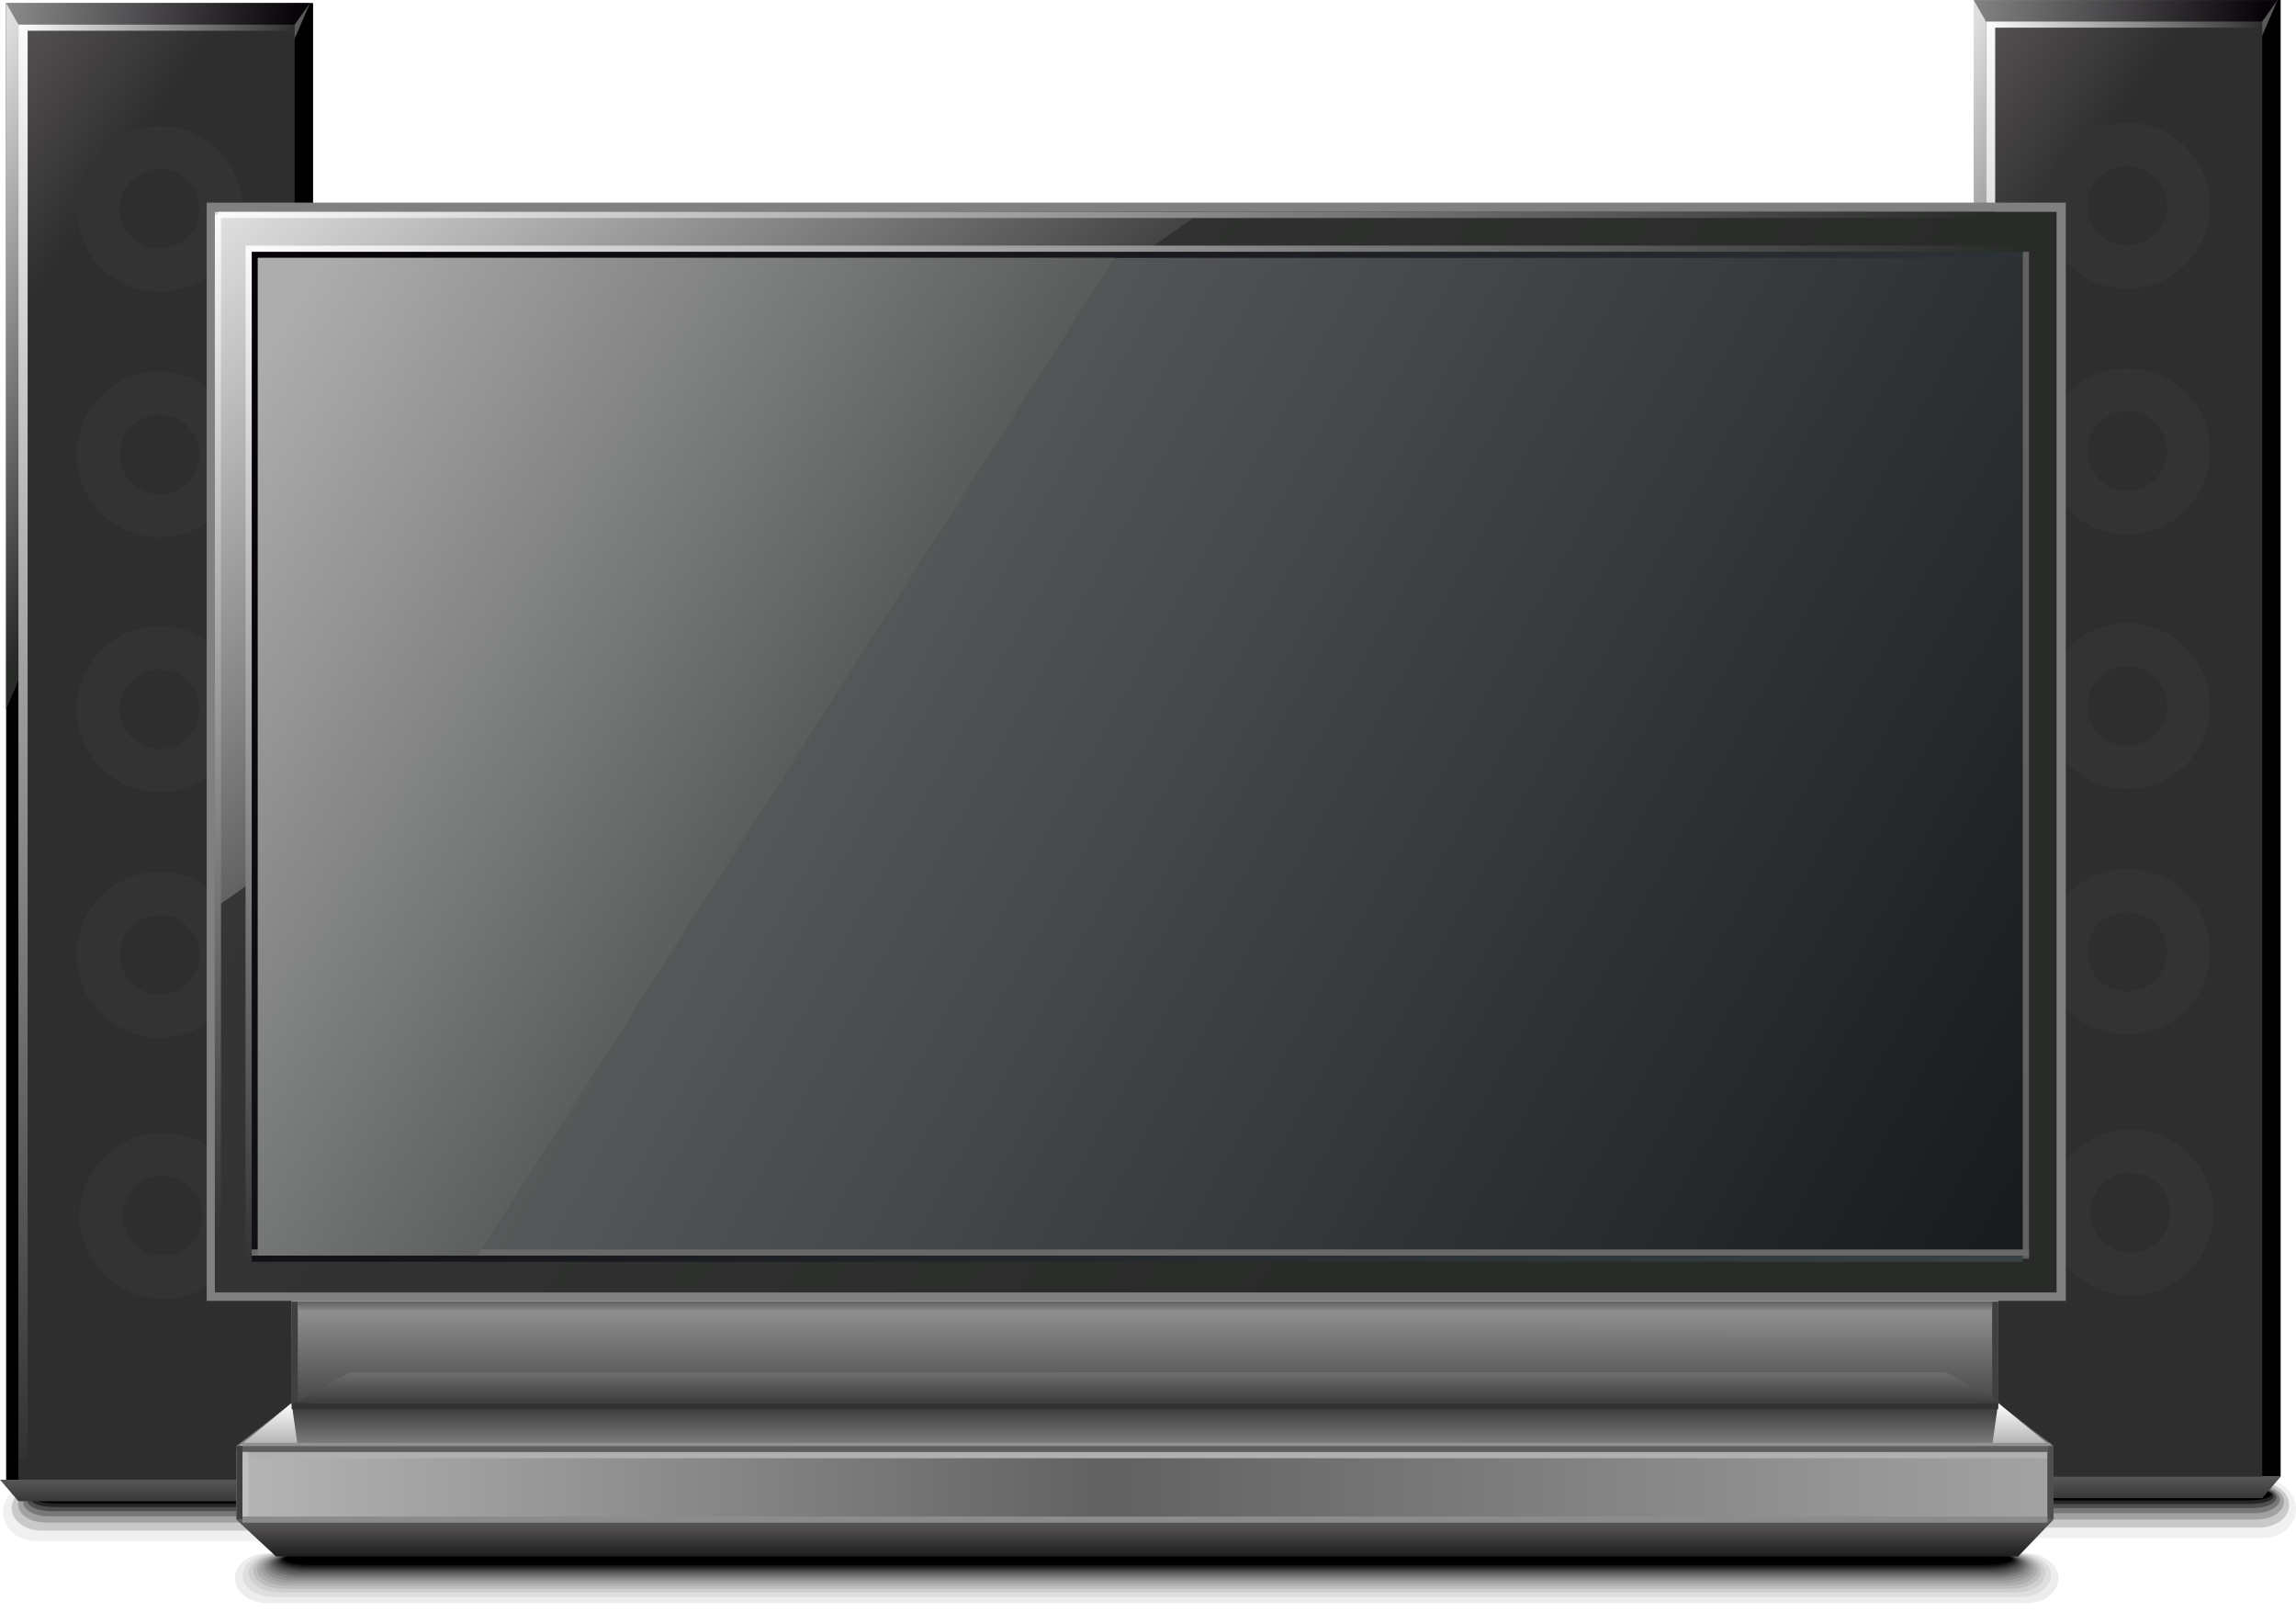 <?xml version="1.0" encoding="UTF-8" standalone="no"?>
<svg
   xmlns:dc="http://purl.org/dc/elements/1.1/"
   xmlns:cc="http://creativecommons.org/ns#"
   xmlns:rdf="http://www.w3.org/1999/02/22-rdf-syntax-ns#"
   xmlns:svg="http://www.w3.org/2000/svg"
   xmlns="http://www.w3.org/2000/svg"
   xmlns:sodipodi="http://sodipodi.sourceforge.net/DTD/sodipodi-0.dtd"
   xmlns:inkscape="http://www.inkscape.org/namespaces/inkscape"
   viewBox="0 0 535.779 376.049"
   version="1.1"
   id="svg359"
   sodipodi:docname="console.svg"
   width="535.779"
   height="376.049"
   inkscape:version="0.92.4 5da689c313, 2019-01-14">
  <defs
     id="defs363" />
  <sodipodi:namedview
     pagecolor="#ffffff"
     bordercolor="#666666"
     borderopacity="1"
     objecttolerance="10"
     gridtolerance="10"
     guidetolerance="10"
     inkscape:pageopacity="0"
     inkscape:pageshadow="2"
     inkscape:window-width="471"
     inkscape:window-height="442"
     id="namedview361"
     showgrid="false"
     inkscape:zoom="0.50580557"
     inkscape:cx="267.8895"
     inkscape:cy="188.02401"
     inkscape:window-x="0"
     inkscape:window-y="0"
     inkscape:window-maximized="0"
     inkscape:current-layer="svg359" />
  <path
     d="m 453.403,352.055 c 0,3.755 3.415,6.803 7.624,6.803 h 67.132 c 4.205,0 7.62,-3.048 7.62,-6.803 0,-3.755 -3.415,-6.803 -7.62,-6.803 h -67.132 c -4.209,0 -7.624,3.048 -7.624,6.803 z"
     id="path2"
     inkscape:connector-curvature="0"
     style="clip-rule:evenodd;fill:#f0f0f0;fill-rule:evenodd" />
  <path
     d="m 455.408,351.13 c 0,2.912 3.105,5.279 6.926,5.279 h 64.918 c 3.821,0 6.926,-2.367 6.926,-5.279 0,-2.912 -3.105,-5.275 -6.926,-5.275 h -64.918 c -3.822,0 -6.926,2.362 -6.926,5.275 z"
     id="path4"
     inkscape:connector-curvature="0"
     style="clip-rule:evenodd;fill:#cac9c9;fill-rule:evenodd" />
  <path
     d="m 456.932,350.422 v 0.004 c 0,2.271 2.869,4.114 6.397,4.114 h 63.232 c 3.528,0 6.397,-1.843 6.397,-4.114 v -0.004 c 0,-2.271 -2.869,-4.113 -6.397,-4.113 h -63.232 c -3.528,0 -6.397,1.842 -6.397,4.113 z"
     id="path6"
     inkscape:connector-curvature="0"
     style="clip-rule:evenodd;fill:#a2a1a1;fill-rule:evenodd" />
  <path
     d="m 458.133,349.868 v 0.004 c 0,1.764 2.681,3.196 5.982,3.196 h 61.9 c 3.301,0 5.982,-1.432 5.982,-3.196 v -0.004 c 0,-1.764 -2.681,-3.196 -5.982,-3.196 h -61.9 c -3.301,-0.001 -5.982,1.432 -5.982,3.196 z"
     id="path8"
     inkscape:connector-curvature="0"
     style="clip-rule:evenodd;fill:#797878;fill-rule:evenodd" />
  <path
     d="m 459.102,349.422 c 0,1.358 2.528,2.463 5.642,2.463 h 60.835 c 3.113,0 5.642,-1.105 5.642,-2.463 0,-1.358 -2.528,-2.463 -5.642,-2.463 h -60.835 c -3.114,10e-4 -5.642,1.105 -5.642,2.463 z"
     id="path10"
     inkscape:connector-curvature="0"
     style="clip-rule:evenodd;fill:#4f4f4f;fill-rule:evenodd" />
  <path
     d="m 459.897,349.051 v 0.004 c 0,1.022 2.406,1.852 5.371,1.852 h 59.949 c 2.961,0 5.367,-0.83 5.367,-1.852 v -0.004 c 0,-1.022 -2.406,-1.852 -5.367,-1.852 h -59.949 c -2.965,10e-4 -5.371,0.831 -5.371,1.852 z"
     id="path12"
     inkscape:connector-curvature="0"
     style="clip-rule:evenodd;fill:#262525;fill-rule:evenodd" />
  <path
     d="m 460.569,348.741 v 0.004 c 0,0.738 2.301,1.341 5.135,1.341 h 59.211 c 2.834,0 5.135,-0.603 5.135,-1.341 v -0.004 c 0,-0.738 -2.301,-1.341 -5.135,-1.341 h -59.211 c -2.833,0 -5.135,0.603 -5.135,1.341 z M 461.285,0 h 70.913 v 344.54 h -70.913 z"
     id="path14"
     inkscape:connector-curvature="0"
     style="clip-rule:evenodd;fill-rule:evenodd" />
  <linearGradient
     id="a"
     gradientUnits="userSpaceOnUse"
     x1="436.125"
     y1="45.925"
     x2="502.674"
     y2="86.43">
    <stop
       offset="0"
       stop-color="#dfdede"
       id="stop16" />
    <stop
       offset="1"
       stop-color="#292b29"
       id="stop18" />
  </linearGradient>
  <path
     d="M 460.565,0.009 V 164.751 L 531.474,0.009 Z"
     id="path21"
     inkscape:connector-curvature="0"
     style="clip-rule:evenodd;fill:url(#a);fill-rule:evenodd" />
  <path
     d="m 463.434,4.301 h 64.464 v 342.384 h -64.464 z"
     id="path23"
     inkscape:connector-curvature="0"
     style="clip-rule:evenodd;fill:#2e2e2e;fill-rule:evenodd" />
  <linearGradient
     id="b"
     gradientUnits="userSpaceOnUse"
     x1="456.516"
     y1="20.528"
     x2="486.994"
     y2="41.121">
    <stop
       offset="0"
       stop-color="#524f4f"
       id="stop25" />
    <stop
       offset="1"
       stop-color="#2e2d2d"
       id="stop27" />
  </linearGradient>
  <path
     d="M 463.757,4.484 V 78.079 L 510.706,4.484 Z"
     id="path30"
     inkscape:connector-curvature="0"
     style="clip-rule:evenodd;fill:url(#b);fill-rule:evenodd" />
  <g
     id="g36"
     style="clip-rule:evenodd;fill-rule:evenodd">
    <path
       d="m 496.379,28.658 c 10.676,0 19.344,8.663 19.344,19.34 0,10.677 -8.668,19.34 -19.344,19.34 -10.672,0 -19.339,-8.663 -19.339,-19.34 0,-10.677 8.668,-19.34 19.339,-19.34 z"
       id="path32"
       inkscape:connector-curvature="0"
       style="fill:#333333" />
    <path
       d="m 496.379,38.683 c 5.144,0 9.314,4.175 9.314,9.314 0,5.14 -4.17,9.31 -9.314,9.31 -5.139,0 -9.309,-4.17 -9.309,-9.31 0,-5.139 4.17,-9.314 9.309,-9.314 z"
       id="path34"
       inkscape:connector-curvature="0"
       style="fill:#2e2e2e" />
  </g>
  <g
     id="g42"
     style="clip-rule:evenodd;fill-rule:evenodd">
    <path
       d="m 496.379,85.961 c 10.676,0 19.344,8.663 19.344,19.34 0,10.676 -8.668,19.34 -19.344,19.34 -10.672,0 -19.339,-8.664 -19.339,-19.34 0,-10.677 8.668,-19.34 19.339,-19.34 z"
       id="path38"
       inkscape:connector-curvature="0"
       style="fill:#333333" />
    <path
       d="m 496.379,95.986 c 5.144,0 9.314,4.174 9.314,9.314 0,5.139 -4.17,9.309 -9.314,9.309 -5.139,0 -9.309,-4.17 -9.309,-9.309 0,-5.139 4.17,-9.314 9.309,-9.314 z"
       id="path40"
       inkscape:connector-curvature="0"
       style="fill:#2e2e2e" />
  </g>
  <g
     id="g48"
     style="clip-rule:evenodd;fill-rule:evenodd">
    <path
       d="m 496.379,145.411 c 10.676,0 19.344,8.663 19.344,19.34 0,10.676 -8.668,19.34 -19.344,19.34 -10.672,0 -19.339,-8.663 -19.339,-19.34 0,-10.676 8.668,-19.34 19.339,-19.34 z"
       id="path44"
       inkscape:connector-curvature="0"
       style="fill:#333333" />
    <path
       d="m 496.379,155.437 c 5.144,0 9.314,4.175 9.314,9.314 0,5.14 -4.17,9.31 -9.314,9.31 -5.139,0 -9.309,-4.17 -9.309,-9.31 0,-5.139 4.17,-9.314 9.309,-9.314 z"
       id="path46"
       inkscape:connector-curvature="0"
       style="fill:#2e2e2e" />
  </g>
  <g
     id="g54"
     style="clip-rule:evenodd;fill-rule:evenodd">
    <path
       d="m 496.379,202.714 c 10.676,0 19.344,8.663 19.344,19.34 0,10.676 -8.668,19.34 -19.344,19.34 -10.672,0 -19.339,-8.663 -19.339,-19.34 0,-10.677 8.668,-19.34 19.339,-19.34 z"
       id="path50"
       inkscape:connector-curvature="0"
       style="fill:#333333" />
    <path
       d="m 496.379,212.74 c 5.144,0 9.314,4.174 9.314,9.314 0,5.139 -4.17,9.309 -9.314,9.309 -5.139,0 -9.309,-4.17 -9.309,-9.309 0,-5.14 4.17,-9.314 9.309,-9.314 z"
       id="path52"
       inkscape:connector-curvature="0"
       style="fill:#2e2e2e" />
  </g>
  <g
     id="g60"
     style="clip-rule:evenodd;fill-rule:evenodd">
    <path
       d="m 497.1,263.597 c 10.672,0 19.34,8.663 19.34,19.34 0,10.677 -8.668,19.34 -19.34,19.34 -10.676,0 -19.344,-8.663 -19.344,-19.34 0,-10.677 8.668,-19.34 19.344,-19.34 z"
       id="path56"
       inkscape:connector-curvature="0"
       style="fill:#333333" />
    <path
       d="m 497.1,273.627 c 5.139,0 9.31,4.17 9.31,9.31 0,5.14 -4.17,9.314 -9.31,9.314 -5.144,0 -9.314,-4.174 -9.314,-9.314 0,-5.139 4.17,-9.31 9.314,-9.31 z"
       id="path58"
       inkscape:connector-curvature="0"
       style="fill:#2e2e2e" />
  </g>
  <linearGradient
     id="c"
     gradientUnits="userSpaceOnUse"
     x1="463.959"
     y1="-2.783"
     x2="465.031"
     y2="338.474">
    <stop
       offset="0"
       stop-color="#fff"
       id="stop62" />
    <stop
       offset="1"
       stop-color="#333"
       id="stop64" />
  </linearGradient>
  <path
     d="m 463.434,4.306 h 2.148 v 335.222 h -2.148 z"
     id="path67"
     inkscape:connector-curvature="0"
     style="clip-rule:evenodd;fill:url(#c);fill-rule:evenodd" />
  <linearGradient
     id="d"
     gradientUnits="userSpaceOnUse"
     x1="463.311"
     y1="5.932"
     x2="526.75"
     y2="4.861">
    <stop
       offset="0"
       stop-color="#fff"
       id="stop69" />
    <stop
       offset="1"
       stop-color="#333"
       id="stop71" />
  </linearGradient>
  <path
     d="m 464.866,4.306 h 62.315 v 2.148 h -62.315 z"
     id="path74"
     inkscape:connector-curvature="0"
     style="clip-rule:evenodd;fill:url(#d);fill-rule:evenodd" />
  <linearGradient
     id="e"
     gradientUnits="userSpaceOnUse"
     x1="459.057"
     y1="-2.251"
     x2="527.82"
     y2="6.284">
    <stop
       offset="0"
       stop-color="#878787"
       id="stop76" />
    <stop
       offset="1"
       stop-color="#070308"
       id="stop78" />
  </linearGradient>
  <path
     d="m 460.565,0.009 2.869,5.013 h 64.464 l 3.58,-5.013 z"
     id="path81"
     inkscape:connector-curvature="0"
     style="clip-rule:evenodd;fill:url(#e);fill-rule:evenodd" />
  <linearGradient
     id="f"
     gradientUnits="userSpaceOnUse"
     x1="495.665"
     y1="349.553"
     x2="495.665"
     y2="344.122">
    <stop
       offset="0"
       stop-color="#383838"
       id="stop83" />
    <stop
       offset="1"
       stop-color="#595959"
       id="stop85" />
  </linearGradient>
  <path
     d="m 459.132,344.536 4.302,5.017 h 64.464 l 4.3,-5.017 z"
     id="path88"
     inkscape:connector-curvature="0"
     style="clip-rule:evenodd;fill:url(#f);fill-rule:evenodd" />
  <path
     d="m 0.712,352.771 v 0.005 c 0,3.755 3.415,6.803 7.624,6.803 h 67.132 c 4.205,0 7.62,-3.048 7.62,-6.803 v -0.005 c 0,-3.755 -3.415,-6.803 -7.62,-6.803 H 8.336 c -4.209,0 -7.624,3.048 -7.624,6.803 z"
     id="path90"
     inkscape:connector-curvature="0"
     style="clip-rule:evenodd;fill:#f0f0f0;fill-rule:evenodd" />
  <path
     d="m 2.716,351.846 c 0,2.913 3.105,5.28 6.925,5.28 h 64.918 c 3.821,0 6.925,-2.367 6.925,-5.28 0,-2.912 -3.105,-5.274 -6.925,-5.274 H 9.641 c -3.82,-10e-4 -6.925,2.361 -6.925,5.274 z"
     id="path92"
     inkscape:connector-curvature="0"
     style="clip-rule:evenodd;fill:#cac9c9;fill-rule:evenodd" />
  <path
     d="m 4.24,351.143 c 0,2.271 2.869,4.113 6.397,4.113 h 63.232 c 3.528,0 6.397,-1.843 6.397,-4.113 0,-2.271 -2.869,-4.118 -6.397,-4.118 H 10.637 c -3.528,0 -6.397,1.847 -6.397,4.118 z"
     id="path94"
     inkscape:connector-curvature="0"
     style="clip-rule:evenodd;fill:#a2a1a1;fill-rule:evenodd" />
  <path
     d="m 5.441,350.588 c 0,1.764 2.681,3.201 5.982,3.201 h 61.9 c 3.301,0 5.982,-1.437 5.982,-3.201 0,-1.768 -2.681,-3.201 -5.982,-3.201 h -61.9 c -3.301,0 -5.982,1.433 -5.982,3.201 z"
     id="path96"
     inkscape:connector-curvature="0"
     style="clip-rule:evenodd;fill:#797878;fill-rule:evenodd" />
  <path
     d="m 6.41,350.139 c 0,1.358 2.528,2.463 5.642,2.463 h 60.835 c 3.113,0 5.642,-1.105 5.642,-2.463 0,-1.358 -2.528,-2.463 -5.642,-2.463 H 12.052 c -3.114,0 -5.642,1.104 -5.642,2.463 z"
     id="path98"
     inkscape:connector-curvature="0"
     style="clip-rule:evenodd;fill:#4f4f4f;fill-rule:evenodd" />
  <path
     d="m 7.209,349.767 v 0.004 c 0,1.022 2.402,1.852 5.367,1.852 h 59.949 c 2.965,0 5.367,-0.829 5.367,-1.852 v -0.004 c 0,-1.022 -2.402,-1.852 -5.367,-1.852 H 12.576 c -2.965,10e-4 -5.367,0.83 -5.367,1.852 z"
     id="path100"
     inkscape:connector-curvature="0"
     style="clip-rule:evenodd;fill:#262525;fill-rule:evenodd" />
  <path
     d="m 7.877,349.461 c 0,0.742 2.301,1.341 5.135,1.341 h 59.211 c 2.834,0 5.135,-0.598 5.135,-1.341 0,-0.742 -2.301,-1.345 -5.135,-1.345 H 13.012 c -2.833,0.001 -5.135,0.603 -5.135,1.345 z"
     id="path102"
     inkscape:connector-curvature="0"
     style="clip-rule:evenodd;fill-rule:evenodd" />
  <path
     d="m 52.285,369.242 v 0.004 c 0,3.755 3.415,6.803 7.62,6.803 h 415.24 c 4.205,0 7.62,-3.048 7.62,-6.803 v -0.004 c 0,-3.756 -3.415,-6.803 -7.62,-6.803 H 59.905 c -4.205,0 -7.62,3.048 -7.62,6.803 z"
     id="path104"
     inkscape:connector-curvature="0"
     style="clip-rule:evenodd;fill:#ffffff;fill-rule:evenodd" />
  <path
     d="m 54.818,368.251 c 0,3.205 3.332,5.807 7.441,5.807 l 410.659,0.005 c 4.109,0 7.445,-2.607 7.445,-5.812 0,-3.205 -3.336,-5.812 -7.445,-5.812 H 62.259 c -4.109,0 -7.441,2.607 -7.441,5.812 z"
     id="path106"
     inkscape:connector-curvature="0"
     style="clip-rule:evenodd;fill:#eeedec;fill-rule:evenodd" />
  <path
     d="m 56.639,367.535 c 0,2.812 3.279,5.096 7.314,5.096 h 407.362 c 4.039,0 7.314,-2.284 7.314,-5.096 0,-2.812 -3.279,-5.092 -7.314,-5.092 L 63.953,362.439 c -4.035,0 -7.314,2.284 -7.314,5.096 z"
     id="path108"
     inkscape:connector-curvature="0"
     style="clip-rule:evenodd;fill:#dfdede;fill-rule:evenodd" />
  <path
     d="m 58.014,366.993 v 0.004 c 0,2.511 3.236,4.55 7.218,4.55 l 404.873,0.005 c 3.982,0 7.218,-2.044 7.218,-4.555 0,-2.515 -3.236,-4.554 -7.218,-4.554 L 65.232,362.439 c -3.982,0 -7.218,2.044 -7.218,4.554 z"
     id="path110"
     inkscape:connector-curvature="0"
     style="clip-rule:evenodd;fill:#cfcfce;fill-rule:evenodd" />
  <path
     d="m 59.088,366.574 c 0,2.279 3.201,4.131 7.144,4.131 h 402.93 c 3.939,0 7.14,-1.852 7.14,-4.131 0,-2.279 -3.201,-4.131 -7.144,-4.131 L 66.232,362.439 c -3.943,0 -7.144,1.856 -7.144,4.135 z"
     id="path112"
     inkscape:connector-curvature="0"
     style="clip-rule:evenodd;fill:#bdbdbc;fill-rule:evenodd" />
  <path
     d="m 59.984,366.221 c 0,2.087 3.175,3.781 7.082,3.781 h 401.306 c 3.908,0 7.078,-1.694 7.078,-3.777 v -0.004 c 0,-2.083 -3.17,-3.777 -7.078,-3.777 H 67.062 c -3.904,-0.001 -7.078,1.689 -7.078,3.777 z"
     id="path114"
     inkscape:connector-curvature="0"
     style="clip-rule:evenodd;fill:#adadad;fill-rule:evenodd" />
  <path
     d="m 60.8,365.902 c 0,1.908 3.148,3.458 7.021,3.458 l 399.835,0.004 c 3.873,0 7.022,-1.55 7.022,-3.463 0,-1.908 -3.148,-3.458 -7.022,-3.458 H 67.822 c -3.878,0 -7.022,1.55 -7.022,3.459 z"
     id="path116"
     inkscape:connector-curvature="0"
     style="clip-rule:evenodd;fill:#9f9f9f;fill-rule:evenodd" />
  <path
     d="m 61.547,365.609 c 0,1.747 3.122,3.166 6.969,3.166 l 398.485,0.004 c 3.842,0 6.969,-1.419 6.969,-3.17 0,-1.747 -3.127,-3.166 -6.973,-3.166 H 68.516 c -3.847,0 -6.969,1.42 -6.969,3.166 z"
     id="path118"
     inkscape:connector-curvature="0"
     style="clip-rule:evenodd;fill:#8f8f8f;fill-rule:evenodd" />
  <path
     d="m 62.232,365.338 c 0,1.602 3.1,2.899 6.921,2.899 h 397.245 c 3.816,0 6.921,-1.297 6.921,-2.895 0,-1.602 -3.105,-2.899 -6.926,-2.899 H 69.154 c -3.821,0 -6.922,1.297 -6.922,2.895 z"
     id="path120"
     inkscape:connector-curvature="0"
     style="clip-rule:evenodd;fill:#818080;fill-rule:evenodd" />
  <path
     d="m 62.861,365.094 c 0,1.463 3.083,2.65 6.877,2.65 H 465.84 c 3.799,0 6.877,-1.188 6.877,-2.65 0,-1.463 -3.083,-2.651 -6.877,-2.651 H 69.739 c -3.795,0 -6.878,1.188 -6.878,2.651 z"
     id="path122"
     inkscape:connector-curvature="0"
     style="clip-rule:evenodd;fill:#6e6e6e;fill-rule:evenodd" />
  <path
     d="m 63.446,364.863 c 0,1.336 3.061,2.423 6.834,2.423 h 395.049 c 3.773,0 6.833,-1.083 6.833,-2.419 0,-1.336 -3.061,-2.423 -6.838,-2.423 H 70.28 c -3.773,-0.001 -6.834,1.082 -6.834,2.419 z"
     id="path124"
     inkscape:connector-curvature="0"
     style="clip-rule:evenodd;fill:#5f5e5e;fill-rule:evenodd" />
  <path
     d="m 63.988,364.648 v 0.004 c 0,1.218 3.048,2.205 6.799,2.205 l 394.066,0.004 c 3.751,0 6.798,-0.991 6.798,-2.21 0,-1.218 -3.048,-2.209 -6.803,-2.209 H 70.782 c -3.751,10e-4 -6.794,0.988 -6.794,2.206 z"
     id="path126"
     inkscape:connector-curvature="0"
     style="clip-rule:evenodd;fill:#4f4f4f;fill-rule:evenodd" />
  <path
     d="m 64.49,364.452 c 0,1.109 3.03,2.013 6.764,2.013 h 393.158 c 3.729,0 6.76,-0.899 6.76,-2.008 0,-1.109 -3.031,-2.013 -6.764,-2.013 H 71.249 c -3.729,-0.001 -6.759,0.899 -6.759,2.008 z"
     id="path128"
     inkscape:connector-curvature="0"
     style="clip-rule:evenodd;fill:#404040;fill-rule:evenodd" />
  <path
     d="m 64.957,364.269 c 0,1.009 3.017,1.826 6.733,1.826 l 392.307,0.004 c 3.716,0 6.728,-0.821 6.728,-1.825 0,-1.009 -3.017,-1.83 -6.728,-1.83 H 71.686 c -3.712,-0.001 -6.729,0.816 -6.729,1.825 z"
     id="path130"
     inkscape:connector-curvature="0"
     style="clip-rule:evenodd;fill:#2e2d2d;fill-rule:evenodd" />
  <path
     d="m 65.398,364.098 c 0,0.913 3,1.655 6.698,1.655 h 391.516 c 3.694,0 6.698,-0.742 6.698,-1.655 0,-0.913 -3.005,-1.655 -6.703,-1.655 H 72.097 c -3.699,0 -6.699,0.743 -6.699,1.655 z"
     id="path132"
     inkscape:connector-curvature="0"
     style="clip-rule:evenodd;fill:#1f1e1e;fill-rule:evenodd" />
  <path
     d="m 65.809,363.937 c 0,0.825 2.987,1.493 6.668,1.493 H 463.25 c 3.681,0 6.668,-0.668 6.668,-1.493 0,-0.821 -2.987,-1.493 -6.668,-1.493 H 72.476 c -3.681,-0.001 -6.667,0.668 -6.667,1.493 z"
     id="path134"
     inkscape:connector-curvature="0"
     style="clip-rule:evenodd;fill:#100f10;fill-rule:evenodd" />
  <path
     d="m 66.193,363.784 c 0,0.742 2.978,1.345 6.642,1.345 h 390.08 c 3.663,0 6.642,-0.603 6.642,-1.341 0,-0.742 -2.978,-1.345 -6.646,-1.345 H 72.834 c -3.667,0 -6.641,0.603 -6.641,1.341 z M 1.432,0.716 h 71.629 v 344.54 H 1.432 Z"
     id="path136"
     inkscape:connector-curvature="0"
     style="clip-rule:evenodd;fill-rule:evenodd" />
  <linearGradient
     id="g"
     gradientUnits="userSpaceOnUse"
     x1="-23.011"
     y1="46.639"
     x2="43.538"
     y2="87.145">
    <stop
       offset="0"
       stop-color="#dfdede"
       id="stop138" />
    <stop
       offset="1"
       stop-color="#292b29"
       id="stop140" />
  </linearGradient>
  <path
     d="M 1.432,0.725 V 165.467 L 72.341,0.725 Z"
     id="path143"
     inkscape:connector-curvature="0"
     style="clip-rule:evenodd;fill:url(#g);fill-rule:evenodd" />
  <path
     d="M 4.297,5.017 H 68.761 V 347.4 H 4.297 Z"
     id="path145"
     inkscape:connector-curvature="0"
     style="clip-rule:evenodd;fill:#2e2e2e;fill-rule:evenodd" />
  <linearGradient
     id="h"
     gradientUnits="userSpaceOnUse"
     x1="-2.62"
     y1="21.244"
     x2="27.858"
     y2="41.837">
    <stop
       offset="0"
       stop-color="#524f4f"
       id="stop147" />
    <stop
       offset="1"
       stop-color="#2e2d2d"
       id="stop149" />
  </linearGradient>
  <path
     d="M 4.62,5.201 V 78.795 L 51.574,5.201 Z"
     id="path152"
     inkscape:connector-curvature="0"
     style="clip-rule:evenodd;fill:url(#h);fill-rule:evenodd" />
  <g
     id="g158"
     style="clip-rule:evenodd;fill-rule:evenodd">
    <path
       d="m 37.247,29.374 c 10.672,0 19.34,8.664 19.34,19.34 0,10.676 -8.667,19.34 -19.34,19.34 -10.676,0 -19.344,-8.663 -19.344,-19.34 0,-10.677 8.668,-19.34 19.344,-19.34 z"
       id="path154"
       inkscape:connector-curvature="0"
       style="fill:#333333" />
    <path
       d="m 37.247,39.4 c 5.139,0 9.31,4.174 9.31,9.314 0,5.14 -4.17,9.31 -9.31,9.31 -5.144,0 -9.314,-4.17 -9.314,-9.31 0,-5.14 4.17,-9.314 9.314,-9.314 z"
       id="path156"
       inkscape:connector-curvature="0"
       style="fill:#2e2e2e" />
  </g>
  <g
     id="g164"
     style="clip-rule:evenodd;fill-rule:evenodd">
    <path
       d="m 37.247,86.677 c 10.672,0 19.34,8.663 19.34,19.34 0,10.677 -8.667,19.34 -19.34,19.34 -10.676,0 -19.344,-8.663 -19.344,-19.34 0,-10.677 8.668,-19.34 19.344,-19.34 z"
       id="path160"
       inkscape:connector-curvature="0"
       style="fill:#333333" />
    <path
       d="m 37.247,96.702 c 5.139,0 9.31,4.174 9.31,9.314 0,5.139 -4.17,9.31 -9.31,9.31 -5.144,0 -9.314,-4.17 -9.314,-9.31 0,-5.14 4.17,-9.314 9.314,-9.314 z"
       id="path162"
       inkscape:connector-curvature="0"
       style="fill:#2e2e2e" />
  </g>
  <g
     id="g170"
     style="clip-rule:evenodd;fill-rule:evenodd">
    <path
       d="m 37.247,146.128 c 10.672,0 19.34,8.663 19.34,19.34 0,10.676 -8.667,19.34 -19.34,19.34 -10.676,0 -19.344,-8.664 -19.344,-19.34 0,-10.677 8.668,-19.34 19.344,-19.34 z"
       id="path166"
       inkscape:connector-curvature="0"
       style="fill:#333333" />
    <path
       d="m 37.247,156.153 c 5.139,0 9.31,4.174 9.31,9.314 0,5.139 -4.17,9.309 -9.31,9.309 -5.144,0 -9.314,-4.17 -9.314,-9.309 0,-5.139 4.17,-9.314 9.314,-9.314 z"
       id="path168"
       inkscape:connector-curvature="0"
       style="fill:#2e2e2e" />
  </g>
  <g
     id="g176"
     style="clip-rule:evenodd;fill-rule:evenodd">
    <path
       d="m 37.247,203.43 c 10.672,0 19.34,8.663 19.34,19.34 0,10.676 -8.667,19.34 -19.34,19.34 -10.676,0 -19.344,-8.663 -19.344,-19.34 0,-10.677 8.668,-19.34 19.344,-19.34 z"
       id="path172"
       inkscape:connector-curvature="0"
       style="fill:#333333" />
    <path
       d="m 37.247,213.46 c 5.139,0 9.31,4.17 9.31,9.31 0,5.14 -4.17,9.31 -9.31,9.31 -5.144,0 -9.314,-4.17 -9.314,-9.31 0,-5.14 4.17,-9.31 9.314,-9.31 z"
       id="path174"
       inkscape:connector-curvature="0"
       style="fill:#2e2e2e" />
  </g>
  <g
     id="g182"
     style="clip-rule:evenodd;fill-rule:evenodd">
    <path
       d="m 37.963,264.313 c 10.676,0 19.34,8.664 19.34,19.34 0,10.676 -8.663,19.34 -19.34,19.34 -10.676,0 -19.344,-8.663 -19.344,-19.34 0,-10.676 8.668,-19.34 19.344,-19.34 z"
       id="path178"
       inkscape:connector-curvature="0"
       style="fill:#333333" />
    <path
       d="m 37.963,274.344 c 5.14,0 9.31,4.17 9.31,9.309 0,5.14 -4.17,9.314 -9.31,9.314 -5.139,0 -9.314,-4.174 -9.314,-9.314 0,-5.14 4.175,-9.309 9.314,-9.309 z"
       id="path180"
       inkscape:connector-curvature="0"
       style="fill:#2e2e2e" />
  </g>
  <linearGradient
     id="i"
     gradientUnits="userSpaceOnUse"
     x1="4.822"
     y1="-2.067"
     x2="5.894"
     y2="339.19">
    <stop
       offset="0"
       stop-color="#fff"
       id="stop184" />
    <stop
       offset="1"
       stop-color="#333"
       id="stop186" />
  </linearGradient>
  <path
     d="M 4.297,5.022 H 6.445 V 340.244 H 4.297 Z"
     id="path189"
     inkscape:connector-curvature="0"
     style="clip-rule:evenodd;fill:url(#i);fill-rule:evenodd" />
  <linearGradient
     id="j"
     gradientUnits="userSpaceOnUse"
     x1="4.178"
     y1="6.648"
     x2="67.617"
     y2="5.577">
    <stop
       offset="0"
       stop-color="#fff"
       id="stop191" />
    <stop
       offset="1"
       stop-color="#333"
       id="stop193" />
  </linearGradient>
  <path
     d="m 5.729,5.022 h 62.32 V 7.17 H 5.729 Z"
     id="path196"
     inkscape:connector-curvature="0"
     style="clip-rule:evenodd;fill:url(#j);fill-rule:evenodd" />
  <linearGradient
     id="k"
     gradientUnits="userSpaceOnUse"
     x1="-0.076"
     y1="-1.534"
     x2="68.688"
     y2="7.001">
    <stop
       offset="0"
       stop-color="#8f8f8f"
       id="stop198" />
    <stop
       offset="1"
       stop-color="#070308"
       id="stop200" />
  </linearGradient>
  <path
     d="m 1.432,0.725 2.865,5.013 h 64.464 l 3.58,-5.013 z"
     id="path203"
     inkscape:connector-curvature="0"
     style="clip-rule:evenodd;fill:url(#k);fill-rule:evenodd" />
  <linearGradient
     id="l"
     gradientUnits="userSpaceOnUse"
     x1="36.531"
     y1="350.269"
     x2="36.531"
     y2="344.838">
    <stop
       offset="0"
       stop-color="#383838"
       id="stop205" />
    <stop
       offset="1"
       stop-color="#595959"
       id="stop207" />
  </linearGradient>
  <path
     d="m 0,345.252 4.297,5.018 h 64.464 l 4.3,-5.018 z"
     id="path210"
     inkscape:connector-curvature="0"
     style="clip-rule:evenodd;fill:url(#l);fill-rule:evenodd" />
  <linearGradient
     id="m"
     gradientUnits="userSpaceOnUse"
     x1="267.17"
     y1="327.363"
     x2="267.173"
     y2="303.726">
    <stop
       offset="0"
       stop-color="#474747"
       id="stop212" />
    <stop
       offset="1"
       stop-color="#969696"
       id="stop214" />
  </linearGradient>
  <path
     d="m 68.044,302.988 h 398.254 v 24.353 H 68.044 Z"
     id="path217"
     inkscape:connector-curvature="0"
     style="clip-rule:evenodd;fill:url(#m);fill-rule:evenodd" />
  <linearGradient
     id="n"
     gradientUnits="userSpaceOnUse"
     x1="267.169"
     y1="328.061"
     x2="267.169"
     y2="337.373">
    <stop
       offset="0"
       stop-color="#383838"
       id="stop219" />
    <stop
       offset="1"
       stop-color="#818080"
       id="stop221" />
  </linearGradient>
  <path
     d="M 55.15,337.371 H 479.188 L 466.294,327.345 H 68.044 Z"
     id="path224"
     inkscape:connector-curvature="0"
     style="clip-rule:evenodd;fill:url(#n);fill-rule:evenodd" />
  <linearGradient
     id="o"
     gradientUnits="userSpaceOnUse"
     x1="55.154"
     y1="345.966"
     x2="479.188"
     y2="345.966">
    <stop
       offset="0"
       stop-color="#b6b5b5"
       id="stop226" />
    <stop
       offset=".48"
       stop-color="#626161"
       id="stop228" />
    <stop
       offset="1"
       stop-color="#a3a3a4"
       id="stop230" />
  </linearGradient>
  <path
     d="m 55.154,337.371 h 424.034 v 17.191 H 55.154 Z"
     id="path233"
     inkscape:connector-curvature="0"
     style="clip-rule:evenodd;fill:url(#o);fill-rule:evenodd" />
  <linearGradient
     id="p"
     gradientUnits="userSpaceOnUse"
     x1="267.171"
     y1="354.562"
     x2="267.171"
     y2="365.066">
    <stop
       offset="0"
       stop-color="#5e5c5b"
       id="stop235" />
    <stop
       offset="1"
       stop-color="#100f10"
       id="stop237" />
  </linearGradient>
  <path
     d="m 55.15,354.562 9.266,8.597 H 470.94 l 8.253,-8.597 z"
     id="path240"
     inkscape:connector-curvature="0"
     style="clip-rule:evenodd;fill:url(#p);fill-rule:evenodd" />
  <linearGradient
     id="q"
     gradientUnits="userSpaceOnUse"
     x1="62.673"
     y1="327.345"
     x2="62.673"
     y2="337.371">
    <stop
       offset="0"
       stop-color="#fff"
       id="stop242" />
    <stop
       offset="1"
       stop-color="#afb0b0"
       id="stop244" />
  </linearGradient>
  <path
     d="m 55.87,337.371 12.174,-10.026 1.433,10.026 z"
     id="path247"
     inkscape:connector-curvature="0"
     style="clip-rule:evenodd;fill:url(#q);fill-rule:evenodd" />
  <linearGradient
     id="r"
     gradientUnits="userSpaceOnUse"
     x1="471.671"
     y1="327.345"
     x2="471.671"
     y2="337.371">
    <stop
       offset="0"
       stop-color="#fff"
       id="stop249" />
    <stop
       offset="1"
       stop-color="#afb0b0"
       id="stop251" />
  </linearGradient>
  <path
     d="m 478.476,337.371 -12.178,-10.026 -1.432,10.026 z"
     id="path254"
     inkscape:connector-curvature="0"
     style="clip-rule:evenodd;fill:url(#r);fill-rule:evenodd" />
  <path
     d="M 48.233,47.277 H 482.057 V 303.526 H 48.233 Z"
     id="path256"
     inkscape:connector-curvature="0"
     style="clip-rule:evenodd;fill:#808080;fill-rule:evenodd" />
  <linearGradient
     id="s"
     gradientUnits="userSpaceOnUse"
     x1="57.742"
     y1="43.034"
     x2="351.418"
     y2="230.7">
    <stop
       offset="0"
       stop-color="#383838"
       id="stop258" />
    <stop
       offset="1"
       stop-color="#292b29"
       id="stop260" />
  </linearGradient>
  <path
     d="M 50.141,49.43 H 479.908 V 301.556 H 50.141 Z"
     id="path263"
     inkscape:connector-curvature="0"
     style="clip-rule:evenodd;fill:url(#s);fill-rule:evenodd" />
  <linearGradient
     id="t"
     gradientUnits="userSpaceOnUse"
     x1="76.493"
     y1="30.175"
     x2="191.099"
     y2="159.823">
    <stop
       offset="0"
       stop-color="#dfdede"
       id="stop265" />
    <stop
       offset="1"
       stop-color="#292b29"
       id="stop267" />
  </linearGradient>
  <path
     d="M 50.137,49.43 V 211.845 L 280.461,49.43 Z"
     id="path270"
     inkscape:connector-curvature="0"
     style="clip-rule:evenodd;fill:url(#t);fill-rule:evenodd" />
  <linearGradient
     id="u"
     gradientUnits="userSpaceOnUse"
     x1="69.149"
     y1="65.687"
     x2="469.44"
     y2="291.863">
    <stop
       offset="0"
       stop-color="#070308"
       id="stop272" />
    <stop
       offset="1"
       stop-color="#384245"
       id="stop274" />
  </linearGradient>
  <path
     d="m 58.735,58.735 h 413.297 v 235.66 H 58.735 Z"
     id="path277"
     inkscape:connector-curvature="0"
     style="clip-rule:evenodd;fill:url(#u);fill-rule:evenodd" />
  <linearGradient
     id="v"
     gradientUnits="userSpaceOnUse"
     x1="70.528"
     y1="67.031"
     x2="469.432"
     y2="290.453">
    <stop
       offset="0"
       stop-color="#747575"
       id="stop279" />
    <stop
       offset="1"
       stop-color="#171b1e"
       id="stop281" />
  </linearGradient>
  <path
     d="m 60.167,60.171 h 411.86 V 292.962 H 60.167 Z"
     id="path284"
     inkscape:connector-curvature="0"
     style="clip-rule:evenodd;fill:url(#v);fill-rule:evenodd" />
  <path
     d="m 55.154,337.371 h 422.602 v 1.437 H 55.154 Z"
     id="path286"
     inkscape:connector-curvature="0"
     style="clip-rule:evenodd;fill:#5e5e5e;fill-rule:evenodd" />
  <path
     d="m 56.586,336.659 h 421.89 v 0.712 H 56.586 Z"
     id="path288"
     inkscape:connector-curvature="0"
     style="clip-rule:evenodd;fill:#949191;fill-rule:evenodd" />
  <path
     d="m 55.154,338.803 h 422.602 v 1.432 H 55.154 Z"
     id="path290"
     inkscape:connector-curvature="0"
     style="clip-rule:evenodd;fill:#b0b0b0;fill-rule:evenodd" />
  <path
     d="m 55.15,337.375 h 1.437 v 17.191 H 55.15 Z"
     id="path292"
     inkscape:connector-curvature="0"
     style="clip-rule:evenodd;fill:#404040;fill-rule:evenodd" />
  <path
     d="m 477.76,337.375 h 1.432 v 17.191 h -1.432 z"
     id="path294"
     inkscape:connector-curvature="0"
     style="clip-rule:evenodd;fill:#4f4f4f;fill-rule:evenodd" />
  <path
     d="m 68.044,303.704 h 1.437 v 23.641 h -1.437 z m 396.822,0.005 h 1.432 v 23.636 h -1.432 z"
     id="path296"
     inkscape:connector-curvature="0"
     style="clip-rule:evenodd;fill:#404040;fill-rule:evenodd" />
  <path
     d="m 472.027,58.735 h 1.437 v 234.944 h -1.437 z"
     id="path298"
     inkscape:connector-curvature="0"
     style="clip-rule:evenodd;fill:#616161;fill-rule:evenodd" />
  <path
     d="M 58.735,291.53 H 473.46 v 1.432 H 58.735 Z"
     id="path300"
     inkscape:connector-curvature="0"
     style="clip-rule:evenodd;fill:#696969;fill-rule:evenodd" />
  <path
     d="m 69.477,326.629 h 395.389 v 0.716 H 69.477 Z"
     id="path302"
     inkscape:connector-curvature="0"
     style="clip-rule:evenodd;fill:#575757;fill-rule:evenodd" />
  <linearGradient
     id="w"
     gradientUnits="userSpaceOnUse"
     x1="267.171"
     y1="302.268"
     x2="267.171"
     y2="305.855">
    <stop
       offset="0"
       stop-color="#404040"
       id="stop304" />
    <stop
       offset="1"
       stop-color="#8c8c8c"
       id="stop306" />
  </linearGradient>
  <path
     d="m 69.477,303.704 h 395.389 v 2.153 H 69.477 Z"
     id="path309"
     inkscape:connector-curvature="0"
     style="clip-rule:evenodd;fill:url(#w);fill-rule:evenodd" />
  <path
     d="m 56.586,338.807 h 1.432 v 15.755 h -1.432 z"
     id="path311"
     inkscape:connector-curvature="0"
     style="clip-rule:evenodd;fill:#bfbfbf;fill-rule:evenodd" />
  <path
     d="m 68.044,327.345 h 398.254 v 1.432 H 68.044 Z"
     id="path313"
     inkscape:connector-curvature="0"
     style="clip-rule:evenodd;fill:#333333;fill-rule:evenodd" />
  <linearGradient
     id="x"
     gradientUnits="userSpaceOnUse"
     x1="50.488"
     y1="45.105"
     x2="51.205"
     y2="287.924">
    <stop
       offset="0"
       stop-color="#fff"
       id="stop315" />
    <stop
       offset="1"
       stop-color="#333"
       id="stop317" />
  </linearGradient>
  <path
     d="m 50.137,50.146 h 1.437 V 288.67 h -1.437 z"
     id="path320"
     inkscape:connector-curvature="0"
     style="clip-rule:evenodd;fill:url(#x);fill-rule:evenodd" />
  <linearGradient
     id="y"
     gradientUnits="userSpaceOnUse"
     x1="44.432"
     y1="50.509"
     x2="464.174"
     y2="49.792">
    <stop
       offset="0"
       stop-color="#fff"
       id="stop322" />
    <stop
       offset="1"
       stop-color="#292b29"
       id="stop324" />
  </linearGradient>
  <path
     d="m 50.853,49.425 h 414.729 v 1.437 H 50.853 Z"
     id="path327"
     inkscape:connector-curvature="0"
     style="clip-rule:evenodd;fill:url(#y);fill-rule:evenodd" />
  <path
     d="m 56.582,353.845 h 421.174 v 1.432 H 56.582 Z"
     id="path329"
     inkscape:connector-curvature="0"
     style="clip-rule:evenodd;fill:#8c8c8c;fill-rule:evenodd" />
  <linearGradient
     id="z"
     gradientUnits="userSpaceOnUse"
     x1="267.887"
     y1="318.035"
     x2="267.887"
     y2="327.347">
    <stop
       offset="0"
       stop-color="#7e7d7d"
       id="stop331" />
    <stop
       offset="1"
       stop-color="#3d3d3d"
       id="stop333" />
  </linearGradient>
  <path
     d="M 68.761,327.345 H 467.014 L 454.12,320.184 H 81.655 Z"
     id="path336"
     inkscape:connector-curvature="0"
     style="clip-rule:evenodd;fill:url(#z);fill-rule:evenodd" />
  <linearGradient
     id="A"
     gradientUnits="userSpaceOnUse"
     x1="57.65"
     y1="52.261"
     x2="58.366"
     y2="295.081">
    <stop
       offset="0"
       stop-color="#fff"
       id="stop338" />
    <stop
       offset="1"
       stop-color="#333"
       id="stop340" />
  </linearGradient>
  <path
     d="m 57.298,57.303 h 1.436 v 238.524 h -1.436 z"
     id="path343"
     inkscape:connector-curvature="0"
     style="clip-rule:evenodd;fill:url(#A);fill-rule:evenodd" />
  <linearGradient
     id="B"
     gradientUnits="userSpaceOnUse"
     x1="52.31"
     y1="58.388"
     x2="472.051"
     y2="57.671">
    <stop
       offset="0"
       stop-color="#fff"
       id="stop345" />
    <stop
       offset="1"
       stop-color="#292b29"
       id="stop347" />
  </linearGradient>
  <path
     d="M 58.735,57.307 H 473.46 v 1.432 H 58.735 Z"
     id="path350"
     inkscape:connector-curvature="0"
     style="clip-rule:evenodd;fill:url(#B);fill-rule:evenodd" />
  <linearGradient
     id="C"
     gradientUnits="userSpaceOnUse"
     x1="46.012"
     y1="107.89"
     x2="186.356"
     y2="192.357">
    <stop
       offset="0"
       stop-color="#adadad"
       id="stop352" />
    <stop
       offset="1"
       stop-color="#575959"
       id="stop354" />
  </linearGradient>
  <path
     d="m 60.167,60.171 v 232.791 h 51.277 L 260.073,60.171 Z"
     id="path357"
     inkscape:connector-curvature="0"
     style="clip-rule:evenodd;fill:url(#C);fill-rule:evenodd" />
</svg>
